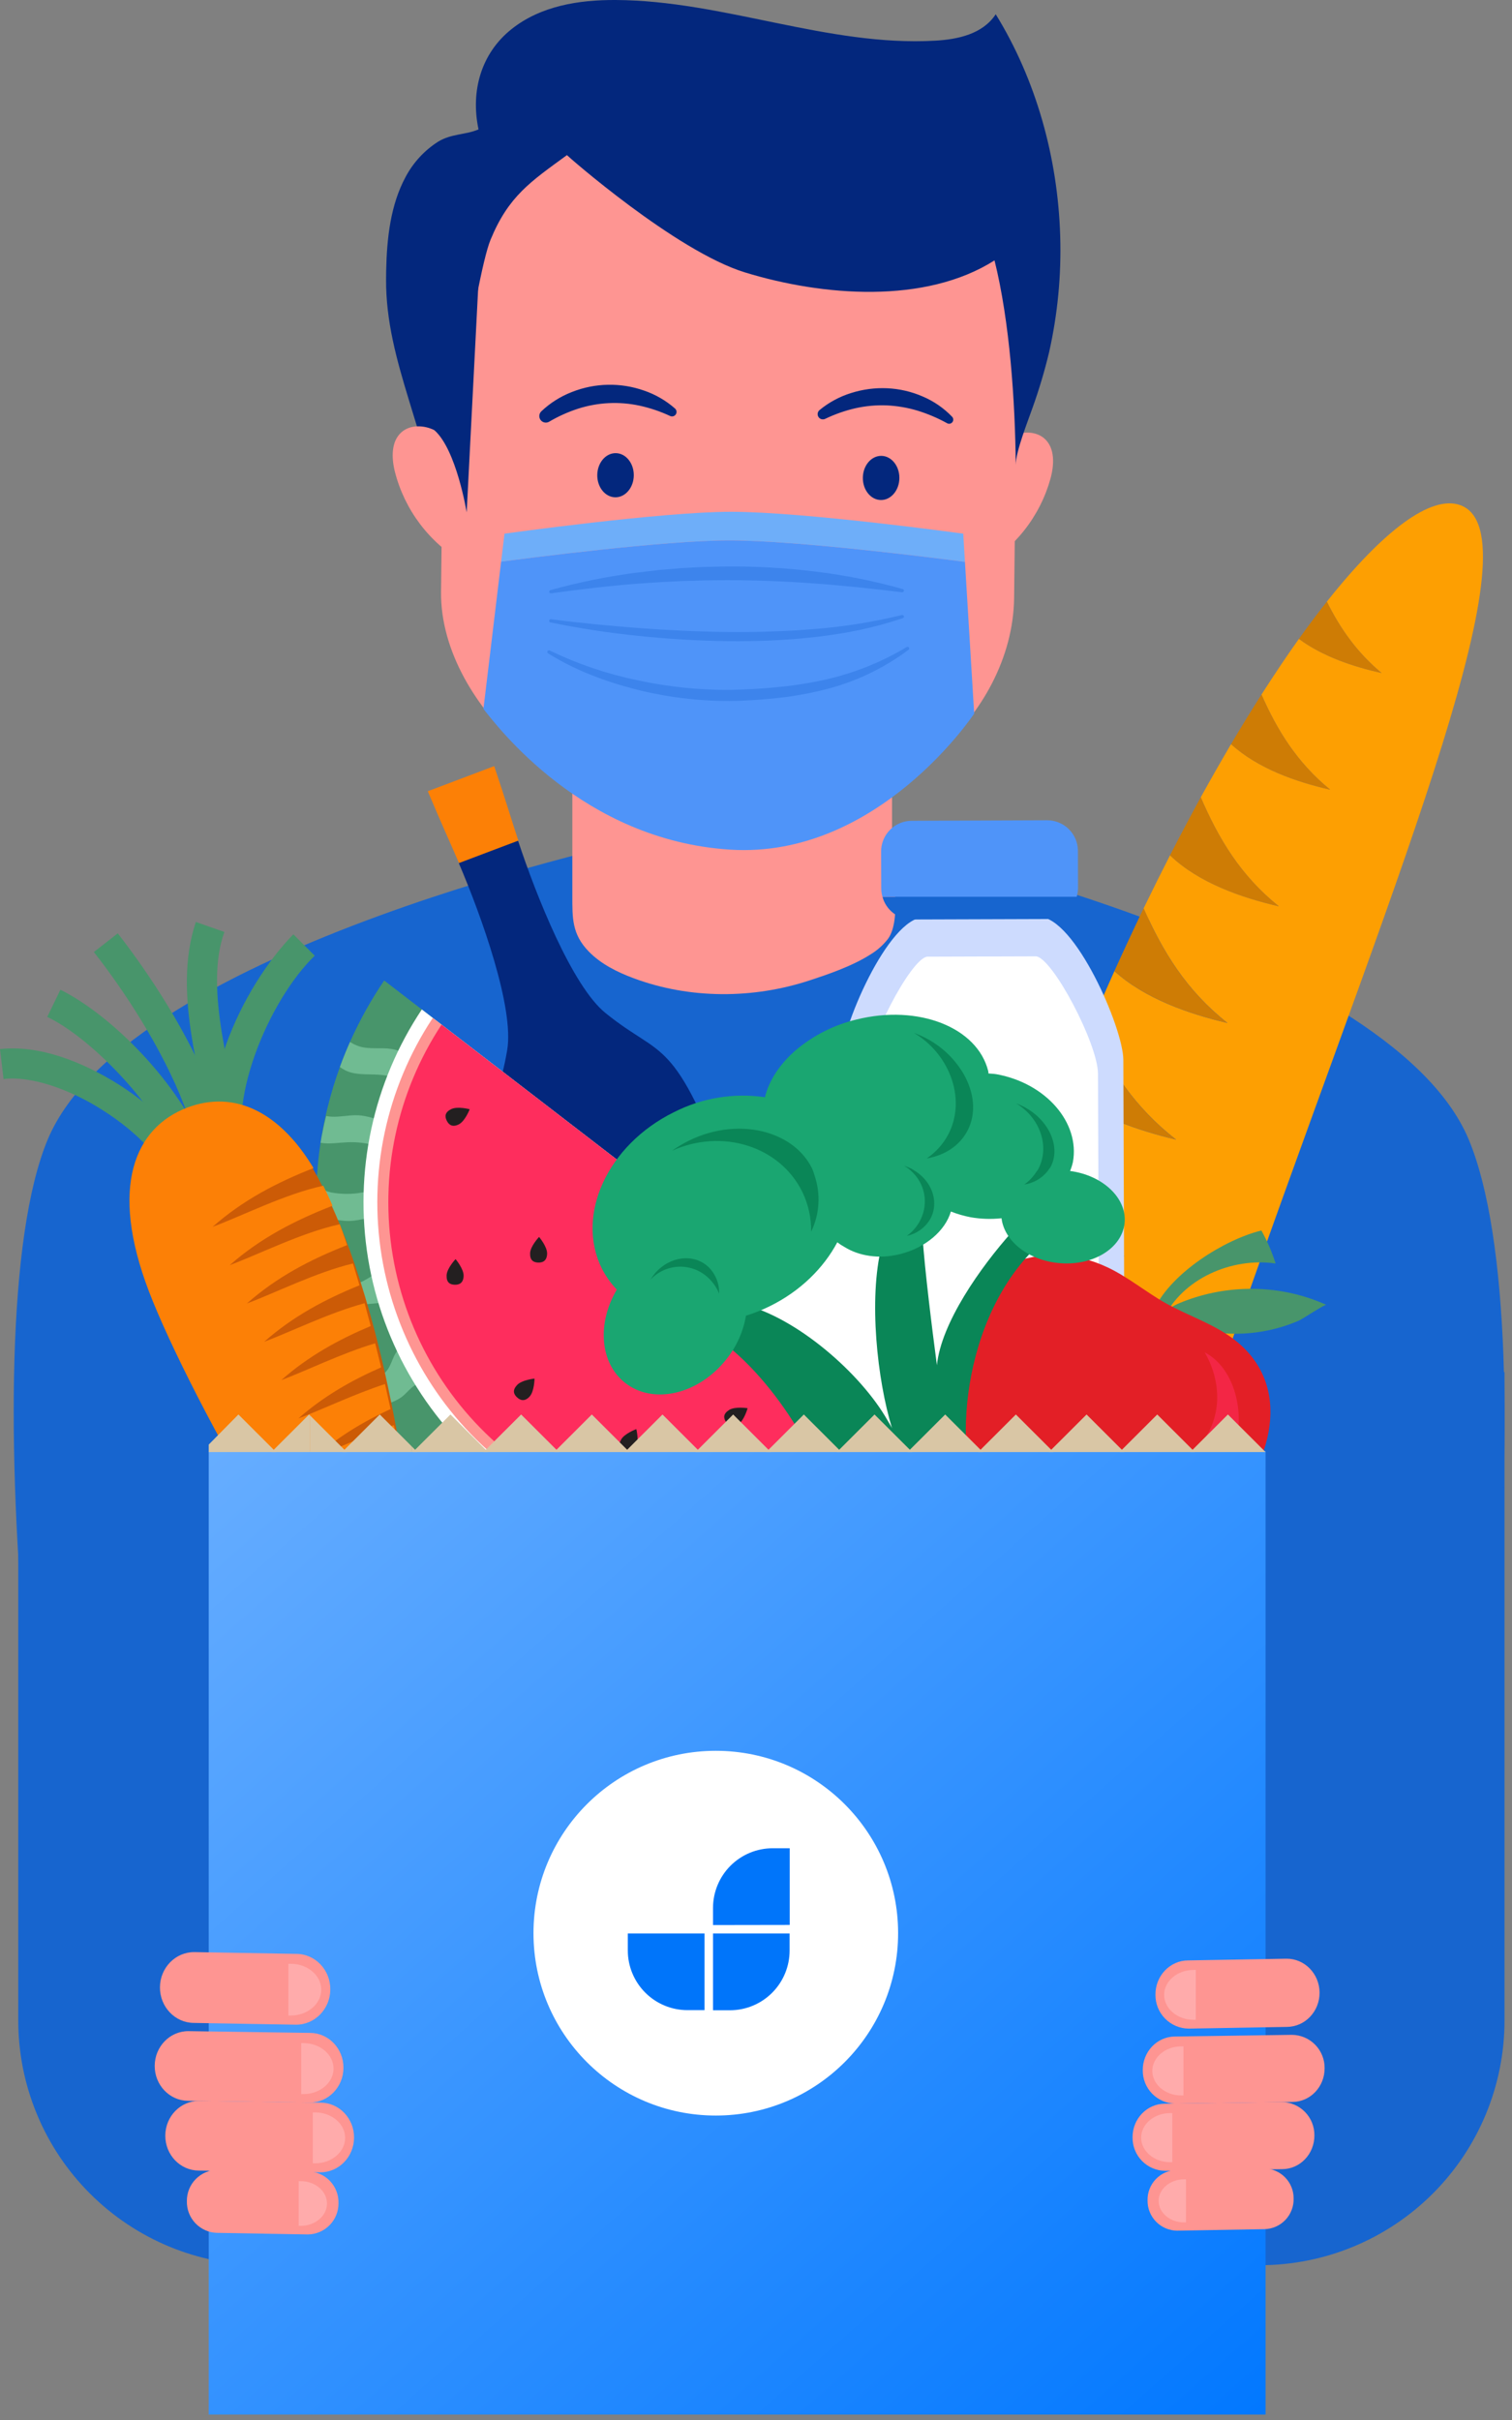 <svg width="160" height="256" viewBox="0 0 160 256" fill="none" xmlns="http://www.w3.org/2000/svg">
<rect x="0" y="0" width="160" height="256" fill="#808080" stroke="none"/>
<path d="M119.848 145.146H159.209V213.734C159.209 220.601 156.481 227.187 151.625 232.043C146.769 236.898 140.184 239.626 133.317 239.626H119.848V145.146V145.146Z" fill="#1765CF"/>
<path d="M41.293 239.627H27.824C20.957 239.627 14.371 236.899 9.516 232.043C4.66 227.188 1.932 220.602 1.932 213.735L1.932 145.146H41.293L41.293 239.627Z" fill="#1765CF"/>
<path d="M68.85 88.555C68.85 88.555 13.619 100.028 5.047 120.55C-3.525 141.071 4.848 211.602 13.283 227.692C25.875 251.714 50.826 234.46 50.826 234.46L91.688 105.986L68.85 88.555Z" fill="#1765CF"/>
<path d="M91.621 88.555C91.621 88.555 146.852 100.028 155.424 120.55C163.996 141.071 156.926 209.236 145.059 228.725C131.089 251.669 109.645 234.46 109.645 234.46L68.783 105.986L91.621 88.555Z" fill="#1765CF"/>
<path d="M92.075 100.991C90.115 102.241 87.428 103.134 85.706 103.701C79.698 105.681 73.01 105.698 67.062 103.487C65.316 102.837 63.599 101.988 62.299 100.653C60.511 98.818 60.565 97.081 60.565 94.751C60.565 92.716 60.565 90.681 60.565 88.646V71.082C60.565 71.082 94.395 71.082 94.395 71.094V89.962C94.395 92.403 95.431 97.282 93.97 99.315C93.448 99.987 92.805 100.555 92.075 100.991ZM104.29 48.489C105.117 47.583 105.974 46.653 107.085 46.131C108.195 45.609 109.636 45.59 110.545 46.414C111.651 47.417 111.559 49.177 111.167 50.618C110.614 52.61 109.671 54.471 108.391 56.094C107.111 57.717 105.521 59.069 103.713 60.07C103.62 59.906 103.527 59.741 103.433 59.576L104.29 48.489Z" fill="#FE9592"/>
<path d="M101.406 14.46C97.444 11.798 93.088 12.23 88.628 12.184L77.657 12.071C77.581 12.07 77.505 12.07 77.43 12.069C73.773 12.031 70.116 11.994 66.459 11.956C61.998 11.91 57.652 11.389 53.636 13.968C49.757 16.459 47.132 20.529 47.082 25.402C47.032 30.297 46.981 35.192 46.931 40.087L46.671 62.611C46.606 68.948 50.497 75.039 55.017 79.054C62.656 85.838 69.229 88.815 76.61 88.948L76.61 88.954C76.648 88.954 76.686 88.952 76.724 88.952C76.762 88.953 76.8 88.956 76.838 88.956L76.838 88.951C84.221 88.969 91.468 86.127 99.245 79.501C103.847 75.58 107.248 69.572 107.313 63.235L107.573 40.711C107.623 35.816 107.674 30.921 107.724 26.026C107.774 21.153 105.233 17.03 101.406 14.46Z" fill="#FE9592"/>
<path d="M40.854 29.524C40.855 29.227 40.859 28.93 40.865 28.633C40.934 25.208 41.321 21.672 42.922 18.715C43.725 17.2 44.906 15.918 46.35 14.994C47.752 14.127 49.283 14.276 50.637 13.687C49.776 9.623 50.92 5.643 54.119 3.09C57.228 0.609 61.279 -0.017 65.14 0C76.513 0.05 87.59 4.946 98.95 4.304C101.335 4.169 103.985 3.618 105.369 1.508C109.627 8.413 111.936 16.649 112.189 24.936C112.32 29.083 111.925 33.229 111.013 37.276C110.532 39.279 109.942 41.253 109.245 43.191C108.796 44.49 107.474 47.785 107.486 49.196C107.425 42.471 106.857 34.036 105.24 27.546C97.899 32.206 87.046 31.336 78.835 28.818C71.474 26.56 59.969 16.428 59.993 16.41C56.149 19.215 53.812 20.744 51.908 25.366C50.257 29.375 46.792 53.525 46.944 57.167C45.356 45.658 40.805 38.426 40.854 29.524Z" fill="#03277D"/>
<path d="M48.706 47.917C47.898 46.994 47.06 46.047 45.961 45.502C44.861 44.957 43.421 44.908 42.495 45.714C41.369 46.694 41.425 48.456 41.787 49.904C42.298 51.907 43.204 53.787 44.45 55.436C45.696 57.085 47.258 58.469 49.044 59.508C49.141 59.345 49.238 59.182 49.334 59.02L48.706 47.917Z" fill="#FE9592"/>
<path d="M50.701 28.528L49.384 54.202C49.384 54.202 48.308 47.564 45.961 45.502L50.701 28.528ZM67.067 50.291C67.054 51.581 66.178 52.618 65.111 52.607C64.044 52.596 63.189 51.542 63.203 50.252C63.216 48.962 64.092 47.925 65.159 47.936C66.226 47.947 67.08 49.002 67.067 50.291Z" fill="#03277D"/>
<path d="M95.172 50.579C95.185 49.289 94.331 48.235 93.264 48.224C92.196 48.213 91.32 49.249 91.307 50.539C91.294 51.829 92.148 52.884 93.216 52.895C94.283 52.906 95.159 51.869 95.172 50.579Z" fill="#03277D"/>
<path d="M57.28 43.515C58.218 42.625 59.322 41.929 60.529 41.465C62.967 40.5 65.671 40.446 68.146 41.315C69.357 41.726 70.474 42.374 71.434 43.219C71.519 43.296 71.574 43.4 71.588 43.513C71.603 43.626 71.577 43.741 71.514 43.836C71.451 43.931 71.357 44.001 71.247 44.033C71.137 44.064 71.02 44.056 70.916 44.008L70.91 44.005C69.88 43.524 68.801 43.159 67.69 42.916C65.524 42.449 63.273 42.559 61.163 43.236C60.101 43.581 59.08 44.041 58.117 44.607L58.108 44.612C57.962 44.697 57.79 44.726 57.624 44.692C57.458 44.659 57.31 44.566 57.208 44.431C57.106 44.296 57.057 44.128 57.071 43.959C57.084 43.791 57.158 43.633 57.28 43.515V43.515ZM86.719 43.384C87.707 42.568 88.844 41.953 90.069 41.575C91.302 41.182 92.595 41.012 93.888 41.072C95.179 41.13 96.45 41.425 97.635 41.941C98.811 42.438 99.872 43.169 100.755 44.09C100.826 44.166 100.868 44.265 100.873 44.369C100.878 44.473 100.846 44.575 100.782 44.657C100.719 44.74 100.628 44.797 100.526 44.818C100.425 44.84 100.319 44.824 100.227 44.774L100.222 44.771C99.225 44.219 98.172 43.772 97.082 43.437C96.018 43.118 94.919 42.932 93.809 42.883C92.701 42.842 91.592 42.945 90.51 43.188C89.409 43.442 88.339 43.818 87.321 44.308L87.315 44.311C87.193 44.369 87.054 44.38 86.924 44.343C86.794 44.306 86.683 44.223 86.61 44.109C86.537 43.996 86.508 43.859 86.528 43.726C86.548 43.593 86.616 43.471 86.719 43.384V43.384Z" fill="#03277D"/>
<path d="M102.112 59.438L101.93 56.455C101.93 56.455 85.144 54.139 77.351 54.139C69.921 54.139 53.385 56.455 53.385 56.455L53.029 59.415C55.909 59.032 70.309 57.167 77.168 57.167C84.529 57.167 99.681 59.119 102.112 59.438Z" fill="#6EAEF9"/>
<path d="M77.281 89.881C92.921 90.864 103.088 75.489 103.088 75.489L102.111 59.438C99.681 59.119 84.529 57.167 77.168 57.167C70.309 57.167 55.909 59.032 53.029 59.415L51.158 74.996C52.623 76.819 61.64 88.898 77.281 89.881Z" fill="#4F94F9"/>
<g opacity="0.57">
<path opacity="0.57" d="M58.243 62.428C61.269 61.587 64.352 60.964 67.468 60.565L69.81 60.291L72.161 60.099C72.946 60.055 73.731 60.007 74.517 59.974L76.877 59.925C80.024 59.9 83.169 60.081 86.293 60.465C89.414 60.841 92.501 61.459 95.525 62.314C95.567 62.326 95.603 62.354 95.625 62.391C95.648 62.428 95.656 62.472 95.647 62.515C95.638 62.558 95.614 62.596 95.579 62.621C95.543 62.647 95.5 62.658 95.457 62.653C92.353 62.279 89.265 61.941 86.17 61.721C83.076 61.492 79.98 61.375 76.881 61.372L74.557 61.396C73.783 61.428 73.009 61.443 72.234 61.463L69.912 61.581L67.59 61.735C64.495 61.973 61.407 62.338 58.313 62.766C58.27 62.772 58.226 62.761 58.19 62.736C58.154 62.71 58.129 62.672 58.12 62.63C58.111 62.587 58.119 62.542 58.142 62.505C58.164 62.467 58.201 62.44 58.243 62.428V62.428ZM58.309 65.504C61.399 65.909 64.507 66.202 67.612 66.441C70.718 66.671 73.829 66.821 76.938 66.852C80.048 66.883 83.157 66.797 86.251 66.537C89.349 66.291 92.422 65.797 95.441 65.058C95.484 65.047 95.53 65.053 95.569 65.075C95.608 65.097 95.636 65.133 95.649 65.176C95.662 65.218 95.658 65.264 95.638 65.304C95.618 65.344 95.583 65.374 95.541 65.389C94.051 65.893 92.533 66.309 90.994 66.636C89.454 66.961 87.898 67.195 86.337 67.381C84.775 67.568 83.206 67.671 81.637 67.754C80.067 67.819 78.498 67.843 76.928 67.825C73.789 67.78 70.659 67.594 67.538 67.265C64.419 66.949 61.318 66.474 58.247 65.843C58.204 65.834 58.165 65.808 58.14 65.772C58.115 65.735 58.105 65.69 58.112 65.646C58.12 65.602 58.144 65.562 58.18 65.536C58.215 65.509 58.26 65.497 58.304 65.503L58.309 65.504ZM58.166 68.814C61.118 70.239 64.235 71.295 67.445 71.959C70.635 72.649 73.891 72.993 77.154 72.983C78.772 72.951 80.428 72.867 82.048 72.711C83.671 72.567 85.284 72.328 86.879 71.993L87.475 71.867L88.066 71.718C88.462 71.624 88.852 71.509 89.241 71.393C90.023 71.17 90.791 70.901 91.55 70.606C93.074 70.009 94.546 69.287 95.951 68.448C95.989 68.426 96.034 68.419 96.077 68.428C96.12 68.438 96.158 68.464 96.183 68.5C96.207 68.537 96.217 68.582 96.21 68.625C96.203 68.668 96.179 68.708 96.144 68.734C93.453 70.751 90.38 72.198 87.111 72.988C85.484 73.39 83.831 73.68 82.164 73.856C81.332 73.942 80.501 74.009 79.669 74.063L78.422 74.13L77.163 74.157C73.811 74.16 70.471 73.74 67.223 72.909C63.99 72.081 60.827 70.882 57.997 69.115C57.978 69.103 57.961 69.087 57.948 69.069C57.935 69.05 57.926 69.029 57.92 69.007C57.915 68.985 57.915 68.962 57.918 68.94C57.922 68.918 57.93 68.896 57.942 68.877C57.965 68.841 58.001 68.814 58.042 68.803C58.083 68.791 58.127 68.795 58.166 68.814V68.814Z" fill="#1765CF"/>
</g>
<path d="M93.928 197.009C96.068 198.138 98.46 198.881 100.666 199.379C97.521 196.752 95.601 193.624 94.082 190.144C94.228 187.632 94.474 184.942 94.805 182.095C97.545 184.159 101.131 185.347 104.337 186.08C100.074 182.591 97.884 178.299 96.023 173.49C96.333 171.649 96.664 169.773 97.031 167.842C100.032 170.443 104.249 171.911 108.007 172.788C103.306 169.004 100.936 164.353 98.881 159.129C99.245 157.525 99.629 155.911 100.038 154.267C103.221 156.999 107.698 158.552 111.673 159.487C106.894 155.707 104.376 151.121 102.227 145.991C102.672 144.399 103.143 142.79 103.627 141.17C106.948 143.727 111.381 145.248 115.338 146.188C110.766 142.628 108.13 138.394 105.966 133.686C106.534 131.933 107.142 130.169 107.75 128.392C111.1 130.605 115.259 131.987 119.002 132.889C114.848 129.689 112.195 125.991 110.067 121.904C110.887 119.7 111.728 117.535 112.574 115.402C115.907 118.041 120.423 119.593 124.447 120.55C120.059 117.135 117.468 113.099 115.351 108.628C116.208 106.622 117.063 104.647 117.927 102.724C121.123 105.627 125.777 107.249 129.884 108.211C125.53 104.773 123.049 100.67 121.017 96.091C121.949 94.17 122.881 92.299 123.812 90.478C126.825 93.381 131.345 94.951 135.328 95.874C131.263 92.612 128.947 88.701 127.063 84.34C128.143 82.393 129.212 80.518 130.27 78.716C133.091 81.297 137.154 82.711 140.757 83.534C137.261 80.676 135.158 77.265 133.49 73.472C134.838 71.373 136.159 69.391 137.451 67.583C139.989 69.465 143.262 70.537 146.201 71.195C143.57 69 141.801 66.455 140.407 63.647C146.348 56.147 151.417 52.329 154.515 53.434C162.78 56.371 148.375 91.065 132.887 134.668C117.398 178.278 106.695 214.286 98.425 211.347C95.602 210.343 94.082 205.147 93.928 197.009Z" fill="#FD9F02"/>
<path d="M137.45 67.583C138.457 66.179 139.445 64.862 140.407 63.647C141.801 66.455 143.57 69 146.2 71.195C143.261 70.537 139.989 69.465 137.45 67.583ZM140.757 83.534C137.153 82.711 133.09 81.297 130.27 78.716C131.355 76.883 132.428 75.135 133.489 73.472C135.158 77.265 137.26 80.676 140.757 83.534ZM135.327 95.873C131.344 94.951 126.824 93.381 123.811 90.477C124.901 88.361 125.985 86.316 127.063 84.34C128.947 88.701 131.263 92.612 135.327 95.873ZM129.883 108.211C125.777 107.249 121.122 105.627 117.926 102.724C118.951 100.456 119.981 98.245 121.016 96.09C123.049 100.669 125.529 104.773 129.883 108.211ZM112.573 115.402C113.481 113.096 114.407 110.838 115.351 108.627C117.467 113.099 120.059 117.134 124.446 120.55C120.422 119.592 115.907 118.041 112.573 115.402ZM100.665 199.379C98.459 198.881 96.068 198.138 93.927 197.009C93.887 194.912 93.938 192.607 94.081 190.144C95.6 193.623 97.52 196.752 100.665 199.379ZM104.336 186.08C101.13 185.347 97.544 184.159 94.804 182.095C95.128 179.366 95.529 176.492 96.023 173.49C97.883 178.299 100.074 182.591 104.336 186.08ZM108.007 172.787C104.249 171.91 100.032 170.443 97.031 167.842C97.574 165.027 98.19 162.123 98.881 159.128C100.936 164.353 103.305 169.004 108.007 172.787ZM111.672 159.487C107.697 158.552 103.221 156.998 100.038 154.267C100.714 151.554 101.444 148.796 102.227 145.99C104.375 151.121 106.894 155.707 111.672 159.487ZM103.627 141.169C104.362 138.702 105.142 136.208 105.966 133.686C108.129 138.393 110.765 142.627 115.337 146.188C111.381 145.248 106.947 143.727 103.627 141.169ZM107.75 128.392C108.022 127.603 108.287 126.819 108.566 126.031C109.061 124.643 109.567 123.271 110.066 121.904C112.195 125.991 114.848 129.689 119.002 132.888C115.259 131.987 111.1 130.604 107.75 128.392Z" fill="#CE7C05"/>
<path d="M90.658 113.64C90.653 110.375 95.641 100.992 97.492 100.777L109.703 100.729C111.566 100.939 116.63 110.277 116.64 113.549L116.711 133.41L116.814 161.524C116.819 163.737 114.638 165.541 111.955 165.547L95.706 165.605C93.033 165.622 90.841 163.824 90.837 161.621L90.728 133.507L90.658 113.64Z" fill="white"/>
<path d="M88.965 112.221L89.138 161.373C89.148 164.737 92.226 167.452 96.004 167.441L112.221 167.382C116.005 167.371 119.06 164.629 119.049 161.26L118.872 112.119C118.861 108.756 113.738 96.976 109.953 96.993L97.774 97.035C93.986 97.053 88.954 108.858 88.965 112.221ZM91.658 113.679C91.647 110.51 96.36 101.414 98.11 101.203L109.64 101.166C111.401 101.365 116.178 110.423 116.188 113.587L116.259 132.849L116.356 160.111C116.361 162.249 114.305 163.998 111.773 164.003L96.425 164.062C93.904 164.073 91.831 162.329 91.826 160.197L91.723 132.934L91.658 113.679Z" fill="#CDDBFE"/>
<path d="M93.256 94.023L93.24 90.083C93.238 89.656 93.32 89.233 93.482 88.838C93.644 88.444 93.882 88.085 94.183 87.782C94.484 87.48 94.842 87.24 95.236 87.076C95.63 86.912 96.052 86.827 96.479 86.827L110.8 86.772C111.227 86.77 111.65 86.852 112.045 87.013C112.441 87.174 112.8 87.411 113.104 87.712C113.407 88.012 113.648 88.369 113.814 88.763C113.979 89.157 114.065 89.579 114.067 90.006L114.077 93.953C114.074 94.268 114.024 94.581 113.93 94.882H93.387C93.305 94.603 93.26 94.314 93.256 94.023V94.023Z" fill="#4F94F9"/>
<path d="M113.93 94.882C113.736 95.554 113.329 96.145 112.771 96.567C112.212 96.988 111.532 97.218 110.832 97.22L96.521 97.268C95.809 97.269 95.117 97.037 94.55 96.605C93.984 96.174 93.575 95.569 93.387 94.882H113.93Z" fill="#1765CF"/>
<path d="M48.611 91.397C47.691 89.242 46.802 87.343 45.27 83.7L52.297 81.044C53.558 84.789 54.146 86.801 54.883 89.026L48.611 91.397Z" fill="#FC8006"/>
<path d="M53.672 111.078C52.348 118.948 49.679 117.293 55.973 133.945C62.269 150.602 67.954 165.645 67.954 165.645L89.443 157.523C89.443 157.523 83.757 142.48 77.461 125.823C71.167 109.171 70.254 112.18 64.06 107.152C60.552 104.309 56.754 94.791 54.823 88.935L48.551 91.305C50.975 96.975 54.421 106.627 53.672 111.078ZM56.197 126.78L72.551 120.599C73.26 122.248 74.069 124.264 75.009 126.75L80.786 142.034L64.2 148.303L58.423 133.019C57.483 130.533 56.759 128.486 56.197 126.78Z" fill="#03277D"/>
<path d="M56.197 126.78L72.552 120.599C73.261 122.248 74.069 124.264 75.009 126.75L80.786 142.034L64.2 148.303L58.423 133.019C57.483 130.533 56.759 128.486 56.197 126.78Z" fill="white"/>
<path d="M40.655 103.722C39.258 105.777 38.047 107.954 37.037 110.224C36.648 111.101 36.29 111.985 35.965 112.878C35.455 114.276 35.022 115.701 34.668 117.146C34.434 118.085 34.235 119.031 34.071 119.983C33.747 121.835 33.551 123.707 33.484 125.585C33.443 126.63 33.443 127.672 33.483 128.713C33.568 130.981 33.837 133.239 34.289 135.464C34.518 136.607 34.795 137.738 35.122 138.855C35.841 141.34 36.792 143.753 37.961 146.061C38.468 147.067 39.02 148.056 39.616 149.028C41.149 151.53 42.944 153.861 44.97 155.984C45.696 156.748 46.457 157.487 47.254 158.202C48.052 158.921 48.884 159.615 49.749 160.283C50.904 161.173 52.104 162.002 53.344 162.768C54.27 163.337 55.212 163.868 56.169 164.36C58.008 165.309 59.917 166.116 61.879 166.775C62.802 167.09 63.734 167.369 64.674 167.612C67.19 168.269 69.763 168.687 72.357 168.862C73.562 168.945 74.767 168.975 75.971 168.952C77.79 168.92 79.605 168.768 81.404 168.498C82.524 168.333 83.635 168.121 84.738 167.863C86.819 167.379 88.86 166.735 90.843 165.938C91.848 165.538 92.833 165.096 93.807 164.616C96.299 163.382 98.66 161.9 100.855 160.194C101.701 159.539 102.524 158.848 103.323 158.12C104.534 157.018 105.68 155.847 106.754 154.611L40.655 103.722Z" fill="#48956B"/>
<path d="M34.289 135.464C34.518 136.608 34.795 137.738 35.122 138.855C35.176 138.857 35.231 138.863 35.286 138.868C35.95 138.954 36.752 139.315 37.194 138.815C37.326 138.665 37.387 138.463 37.521 138.314C37.744 138.067 38.107 138.022 38.438 137.994C39.55 137.89 40.663 137.789 41.777 137.691C41.716 137.692 41.656 137.693 41.597 137.692L42.043 135.049C41.743 134.536 41.051 134.372 40.47 134.496C39.887 134.619 39.384 134.963 38.876 135.271C38.365 135.576 37.806 135.859 37.211 135.834C36.729 135.812 36.286 135.592 35.819 135.474C35.317 135.35 34.793 135.346 34.289 135.464V135.464ZM73.024 163.029C72.989 163.623 73.188 164.199 73.348 164.771C73.509 165.344 73.631 165.96 73.448 166.525C73.299 166.982 72.968 167.354 72.733 167.77C72.542 168.108 72.415 168.478 72.357 168.862C73.562 168.946 74.767 168.975 75.971 168.952C76.246 168.403 76.639 167.823 76.317 167.334C76.209 167.167 76.029 167.053 75.923 166.884C75.744 166.603 75.797 166.243 75.855 165.916C76.054 164.816 76.253 163.716 76.452 162.616C76.436 162.675 76.421 162.733 76.405 162.792L73.977 161.66C73.401 161.811 73.06 162.435 73.024 163.029ZM80.889 161.765C80.96 162.357 81.258 162.891 81.516 163.424C81.777 163.959 82.008 164.541 81.93 165.133C81.865 165.607 81.608 166.032 81.448 166.485C81.225 167.135 81.21 167.839 81.404 168.499C82.524 168.333 83.635 168.121 84.738 167.863C84.727 167.681 84.741 167.497 84.779 167.318C84.924 166.665 85.357 165.9 84.898 165.415C84.758 165.269 84.564 165.188 84.427 165.044C84.205 164.8 84.189 164.433 84.19 164.103C84.188 162.984 84.187 161.866 84.188 160.749C84.183 160.809 84.176 160.87 84.173 160.931L81.58 160.249C81.043 160.504 80.819 161.178 80.889 161.765ZM89 160.314C89.187 160.881 89.587 161.342 89.949 161.814C90.311 162.287 90.654 162.811 90.693 163.404C90.739 164.066 90.596 164.68 90.713 165.356C90.746 165.552 90.789 165.747 90.843 165.938C91.848 165.538 92.833 165.096 93.807 164.616C93.753 164.127 93.76 163.608 93.564 163.176C93.409 162.827 93.095 162.575 92.884 162.253C92.546 161.741 92.553 161.169 92.446 160.59C92.329 159.948 92.159 159.301 92.028 158.658C92.036 158.72 92.043 158.778 92.05 158.84L89.373 158.691C88.898 159.047 88.814 159.752 89 160.314ZM37.961 146.061C38.468 147.067 39.02 148.056 39.616 149.028C40.571 148.582 41.738 148.39 42.574 147.728C42.959 147.425 43.262 147.032 43.645 146.727C44.028 146.423 44.54 146.211 45.006 146.359L43.418 142.461C42.959 142.252 42.401 142.494 42.071 142.874C41.743 143.251 41.58 143.742 41.382 144.206C41.186 144.667 40.926 145.138 40.488 145.385C39.766 145.79 38.775 145.471 38.097 145.948C38.049 145.982 38.003 146.02 37.961 146.061V146.061ZM97.353 155.037C97.29 155.342 97.639 155.547 97.903 155.716C99.242 156.567 99.306 158.538 100.364 159.726C100.518 159.892 100.682 160.049 100.855 160.194C101.701 159.54 102.524 158.848 103.323 158.12C103.023 157.986 102.766 157.772 102.579 157.502C102.132 156.807 102.39 155.798 101.872 155.148C101.517 154.707 100.913 154.579 100.382 154.381C99.852 154.182 99.289 153.777 99.307 153.21C98.737 153.707 98.169 154.204 97.604 154.7C97.486 154.782 97.398 154.9 97.353 155.037ZM62.875 160.711C62.861 161.215 63.048 161.696 63.191 162.176C63.335 162.66 63.434 163.188 63.253 163.658C62.953 164.429 61.988 164.816 61.771 165.615C61.696 166.004 61.733 166.406 61.879 166.775C62.802 167.09 63.734 167.369 64.674 167.612C65.021 166.423 66.084 165.39 66.356 164.135C66.458 163.655 66.442 163.155 66.542 162.679C66.644 162.199 66.902 161.712 67.356 161.526L63.646 159.536C63.162 159.669 62.886 160.209 62.875 160.711ZM46.281 153.077C45.996 153.47 45.946 153.979 45.811 154.443C45.637 155.008 45.35 155.532 44.97 155.984C45.696 156.748 46.457 157.487 47.254 158.202C47.63 157.881 47.967 157.516 48.258 157.116C48.513 156.668 48.741 156.205 48.94 155.73C49.388 154.836 50.063 154.076 50.898 153.526L48.814 150.924C48.801 151.503 48.261 151.923 47.737 152.17C47.214 152.416 46.62 152.609 46.281 153.077ZM55.11 159.36C54.784 159.601 54.37 159.736 54.12 160.055C53.797 160.469 53.856 161.052 53.787 161.575C53.729 162.001 53.578 162.408 53.344 162.768C54.27 163.338 55.212 163.869 56.169 164.361C56.27 163.929 56.318 163.487 56.309 163.044C56.3 162.531 56.224 161.998 56.397 161.515C56.623 160.876 57.225 160.463 57.696 159.974C58.167 159.484 58.529 158.72 58.166 158.15L56.147 156.847C56.031 157.773 55.859 158.801 55.11 159.36ZM37.037 110.225C36.648 111.101 36.29 111.985 35.965 112.878C36.142 113.003 36.327 113.117 36.52 113.217C37.575 113.75 38.823 113.611 40 113.683C40.956 113.744 41.897 113.953 42.789 114.303C43.521 114.587 44.309 115.358 45.03 115.541C45.969 115.779 45.887 115.536 46.173 114.653C46.28 114.326 46.486 112.138 46.744 112.041C45.878 112.359 44.906 112.163 44.037 111.85C43.168 111.537 42.327 111.111 41.415 110.962C40.29 110.781 39.104 111.036 38.02 110.693C37.674 110.578 37.344 110.421 37.037 110.225V110.225ZM34.517 118.052C34.283 118.991 34.084 119.936 33.919 120.889C34.852 121.054 35.848 120.871 36.812 120.833C37.769 120.795 38.726 120.907 39.648 121.165C40.404 121.375 41.269 122.061 42.002 122.172C42.961 122.313 42.857 122.079 43.052 121.174C43.124 120.839 43.107 118.636 43.358 118.515C42.528 118.921 41.538 118.823 40.641 118.599C39.745 118.377 38.866 118.038 37.945 117.982C36.805 117.916 35.655 118.288 34.538 118.058C34.532 118.056 34.523 118.053 34.517 118.052ZM33.484 125.585C33.443 126.63 33.443 127.672 33.483 128.713C33.747 128.722 34.011 128.747 34.273 128.789C35.183 128.93 36.09 129.19 37.015 129.16C38.153 129.124 39.265 128.647 40.398 128.775C41.224 128.872 41.975 129.28 42.747 129.584C43.037 129.735 43.372 129.774 43.689 129.693C44.237 129.488 44.308 128.743 44.196 128.171C44.085 127.597 43.891 126.957 44.207 126.466C43.795 126.741 43.245 126.702 42.774 126.551C42.301 126.398 41.864 126.147 41.388 126.013C40.254 125.691 39.053 126.065 37.884 126.218C36.934 126.341 35.971 126.316 35.029 126.143C34.499 126.002 33.982 125.815 33.484 125.585V125.585Z" fill="#70BB92"/>
<path d="M44.639 106.784C39.471 114.538 37.439 123.965 38.955 133.159C40.47 142.353 45.42 150.629 52.803 156.314C60.187 161.999 69.453 164.669 78.729 163.784C88.005 162.898 96.6 158.524 102.775 151.545L101.614 150.651L45.802 107.68L44.639 106.784Z" fill="white"/>
<path d="M45.801 107.681L45.753 107.751C40.87 115.162 38.956 124.141 40.394 132.899C41.832 141.657 46.515 149.552 53.511 155.013L53.694 155.156C60.759 160.595 69.62 163.16 78.498 162.336C87.375 161.513 95.613 157.361 101.556 150.715L101.613 150.651L45.801 107.681Z" fill="#FE9592"/>
<path d="M46.724 108.394C41.981 115.593 40.137 124.32 41.562 132.822C42.986 141.325 47.575 148.974 54.406 154.233C61.238 159.493 69.805 161.973 78.39 161.177C86.974 160.38 94.94 156.366 100.687 149.94L99.691 149.174L46.724 108.394Z" fill="#FE2D5D"/>
<path d="M56.095 132.565C56.065 133.313 56.438 133.541 56.935 133.561C57.433 133.581 57.866 133.386 57.896 132.637C57.926 131.888 57.044 130.85 57.044 130.85C57.044 130.85 56.125 131.816 56.095 132.565ZM47.26 134.91C47.229 135.659 47.602 135.886 48.1 135.906C48.597 135.926 49.03 135.731 49.06 134.982C49.091 134.234 48.209 133.195 48.209 133.195C48.209 133.195 47.29 134.161 47.26 134.91ZM78.297 138.156C78.267 138.905 78.64 139.132 79.137 139.152C79.635 139.172 80.068 138.977 80.098 138.229C80.128 137.48 79.246 136.441 79.246 136.441C79.246 136.441 78.327 137.407 78.297 138.156Z" fill="#231F20"/>
<path d="M66.543 139.822C66.182 140.478 66.415 140.848 66.851 141.088C67.287 141.328 67.762 141.346 68.122 140.69C68.483 140.033 68.157 138.71 68.157 138.71C68.157 138.71 66.904 139.165 66.543 139.822Z" fill="#FE2D5D"/>
<path d="M65.722 152.291C65.361 152.948 65.594 153.318 66.03 153.557C66.466 153.797 66.941 153.816 67.301 153.159C67.662 152.502 67.336 151.179 67.336 151.179C67.336 151.179 66.083 151.634 65.722 152.291ZM47.744 117.33C47.072 117.663 47.051 118.099 47.272 118.545C47.493 118.991 47.871 119.278 48.543 118.946C49.215 118.613 49.704 117.342 49.704 117.342C49.704 117.342 48.415 116.998 47.744 117.33ZM64.017 126.989C63.337 127.303 63.305 127.739 63.514 128.191C63.722 128.643 64.094 128.939 64.773 128.625C65.454 128.31 65.976 127.052 65.976 127.052C65.976 127.052 64.697 126.675 64.017 126.989ZM89.904 149.134C89.232 149.467 89.211 149.903 89.432 150.349C89.653 150.795 90.032 151.082 90.703 150.75C91.375 150.417 91.864 149.146 91.864 149.146C91.864 149.146 90.575 148.802 89.904 149.134ZM77.16 149.151C76.525 149.548 76.547 149.985 76.811 150.407C77.075 150.829 77.481 151.076 78.116 150.679C78.751 150.282 79.112 148.968 79.112 148.968C79.112 148.968 77.795 148.754 77.16 149.151ZM54.723 146.509C54.21 147.055 54.343 147.472 54.706 147.813C55.068 148.153 55.523 148.29 56.036 147.744C56.549 147.198 56.563 145.835 56.563 145.835C56.563 145.835 55.236 145.963 54.723 146.509Z" fill="#231F20"/>
<path d="M31.074 120.642C31.074 120.642 39.928 130.06 43.863 164.181L39.668 169.65L36.427 167.667L19.145 133.134L18.561 125.613L31.074 120.642Z" fill="#CC5B06"/>
<path d="M26.61 124.031C26.47 123.749 26.344 123.456 26.233 123.173C23.661 116.921 28.469 105.778 33.304 101.099L31.041 98.835C25.584 104.427 20.159 115.76 23.24 124.302C23.386 124.702 23.555 125.092 23.748 125.471L26.61 124.031ZM21.545 124.472C20.111 120.773 16.643 117.351 12.634 114.77C8.603 112.227 4.038 110.52 0 110.98L0.375 114.15C3.161 113.782 7.318 115.156 10.909 117.471C14.528 119.749 17.577 122.968 18.56 125.612C18.571 125.645 18.585 125.677 18.602 125.707V125.707L18.591 125.715L21.613 124.657C21.594 124.594 21.571 124.533 21.545 124.472V124.472Z" fill="#48956B"/>
<path d="M21.794 121.715C18.974 114.512 11.721 107.34 6.395 104.701L6.389 104.703L4.998 107.577C9.357 109.616 16.541 116.749 18.8 122.868C19.38 124.361 19.667 125.779 19.62 127.002L22.825 127.107C22.88 125.315 22.475 123.501 21.794 121.715V121.715Z" fill="#48956B"/>
<path d="M21.121 123.039C20.816 120.959 20.272 118.922 19.499 116.967C17.154 110.826 12.94 104.531 9.93 100.711L12.463 98.736C15.592 102.752 19.947 109.196 22.483 115.828C23.245 117.792 23.812 119.827 24.178 121.902C23.129 122.193 22.106 122.574 21.121 123.039V123.039Z" fill="#48956B"/>
<path d="M23.746 98.589L20.726 97.532C18.12 105.251 21.556 114.682 22.772 121.553L25.921 120.964C24.517 113.773 21.559 104.605 23.746 98.589V98.589Z" fill="#48956B"/>
<path d="M15.757 136.601C19.978 147.671 36.747 178.158 42.269 176.048C45.881 174.679 43.794 159.696 40.739 146.41C37.402 147.5 33.927 149.19 31.582 150.047C34.255 147.692 37.209 146.017 40.332 144.648C39.99 143.257 39.658 141.9 39.308 140.577C39.437 141.081 39.57 141.586 39.701 142.103C36.14 143.155 32.299 145.061 29.77 145.994C32.642 143.45 35.84 141.705 39.229 140.273C39.007 139.448 38.795 138.647 38.582 137.863C34.839 138.864 30.654 140.937 27.954 141.942C31.008 139.244 34.416 137.436 38.04 135.967C38.207 136.535 38.37 137.135 38.545 137.733C38.142 136.288 37.739 134.918 37.349 133.659C33.465 134.577 28.978 136.84 26.13 137.886C29.334 135.055 32.911 133.212 36.728 131.713C36.472 130.904 36.207 130.182 35.96 129.51C31.98 130.36 27.267 132.745 24.313 133.833C27.588 130.943 31.27 129.081 35.182 127.548C35.38 128.011 35.576 128.47 35.769 128.971C35.269 127.679 34.751 126.512 34.211 125.436C30.211 126.279 25.474 128.693 22.501 129.78C25.726 126.933 29.336 125.076 33.176 123.565C33.541 124.148 33.875 124.775 34.21 125.43C30.097 117.314 24.685 115.304 19.805 117.174C14.281 119.279 11.528 125.528 15.757 136.601ZM38.851 166.26C40.349 164.946 41.979 163.791 43.716 162.815C43.767 163.278 43.823 163.734 43.862 164.181C41.975 164.965 40.218 165.767 38.851 166.26V166.26ZM37.039 162.207C38.873 160.607 40.892 159.232 43.053 158.114C43.132 158.619 43.212 159.13 43.281 159.619C40.932 160.563 38.702 161.593 37.039 162.207V162.207ZM35.217 158.156C37.34 156.312 39.703 154.763 42.24 153.552C42.351 154.086 42.443 154.624 42.542 155.161C39.81 156.185 37.135 157.445 35.217 158.156V158.156ZM33.398 154.093C35.839 151.939 38.51 150.357 41.322 149.058C41.445 149.62 41.575 150.185 41.688 150.755C38.628 151.834 35.542 153.314 33.398 154.093V154.093Z" fill="#FC8006"/>
<path d="M140.361 138.036C140.192 137.959 137.83 139.532 137.481 139.686C136.406 140.157 135.285 140.512 134.135 140.746C131.828 141.218 129.448 141.207 127.145 140.714C125.349 140.325 121.443 139.261 124.815 137.848C127.11 136.894 129.565 136.383 132.049 136.343C134.911 136.284 137.75 136.862 140.361 138.036V138.036Z" fill="#48956B"/>
<path d="M122.203 138.375C124.017 134.622 129.571 131.127 133.479 130.168C134.099 131.279 134.604 132.449 134.986 133.662C130.382 132.984 125.075 135.235 123.064 139.612L122.203 138.375Z" fill="#48956B"/>
<path d="M99.415 141.207C95.68 149.55 97.889 163.243 107.002 167.323C113.539 170.25 123.858 165.806 129.1 160.696C134.1 155.822 137.177 147.217 130.992 142.016C128.757 140.137 125.863 139.272 123.32 137.838C121.231 136.66 119.369 135.09 117.2 134.067C109.996 130.669 102.547 134.211 99.415 141.207Z" fill="#E31F26"/>
<path opacity="0.57" d="M130.685 152.843C129.459 156.638 125.886 159.401 121.995 160.271C121.532 160.374 120.985 160.433 120.641 160.107C120.18 159.67 120.42 158.893 120.771 158.364C122.253 156.127 125.006 155.079 126.788 153.073C129.705 149.789 129.021 145.68 127.481 143.056C130.728 144.758 131.739 149.578 130.685 152.843Z" fill="#FE2D5D"/>
<path d="M106.853 125.669C104.265 123.247 99.17 123.082 96.089 123.557C92.341 124.135 88.805 125.642 85.365 127.236C81.9 128.842 78.62 130.633 75.66 133.064C72.784 135.425 73.33 137.422 75.932 140.09C77.498 141.695 79.401 142.923 81.17 144.302C84.896 147.211 88.038 150.798 90.429 154.875C91.217 156.221 91.95 157.651 93.145 158.652C94.341 159.653 96.167 160.106 97.466 159.244C99.333 158.006 98.948 155.239 98.717 153.011C98.203 147.806 99.743 142.605 103.009 138.518C104.153 137.101 105.49 135.845 106.578 134.385C107.667 132.925 108.514 131.187 108.467 129.367C108.467 128.673 108.324 127.986 108.046 127.35C107.768 126.713 107.362 126.141 106.853 125.669V125.669Z" fill="white"/>
<path d="M89.204 163.877L104.159 160.162C100.836 155.21 101.24 140.505 109.284 132.294C108.423 131.795 107.676 131.121 107.09 130.316C103.738 134.067 99.597 139.948 99.144 144.419C98.622 140.469 97.87 134.472 97.607 130.65C96.282 131.383 94.802 131.792 93.289 131.844C91.891 137.399 92.839 146.038 94.391 151.069C94.262 150.805 94.068 150.516 93.912 150.241C91.123 145.331 84.328 139.359 78.604 137.98L77.985 139.162C77.734 140.7 77.438 140.681 76.533 142.022C82.596 146.635 88.252 156.186 89.204 163.877Z" fill="#0A8657"/>
<path d="M66.15 146.287C69.139 148.636 73.945 147.512 76.885 143.765C77.947 142.436 78.654 140.859 78.938 139.181C79.802 138.914 80.644 138.578 81.455 138.178C84.697 136.583 87.157 134.135 88.603 131.416C88.841 131.6 89.094 131.765 89.359 131.908C90.873 132.857 92.999 133.224 95.232 132.669C97.98 131.987 100.033 130.169 100.622 128.163C101.294 128.424 101.988 128.625 102.695 128.764C103.78 128.954 104.887 128.991 105.982 128.872C106.263 131.243 108.745 133.282 111.989 133.61C115.595 133.975 118.728 132.081 119.004 129.38C119.27 126.751 116.704 124.331 113.237 123.873C113.36 123.57 113.46 123.258 113.534 122.939C114.298 118.762 110.69 114.602 105.477 113.642C105.179 113.589 104.893 113.584 104.601 113.558L104.576 113.314C103.423 108.672 97.188 106.222 90.641 107.848C88.266 108.415 86.057 109.531 84.192 111.107C82.533 112.548 81.387 114.274 80.944 116.069C77.646 115.588 74.281 116.142 71.312 117.654C64.297 121.117 60.882 128.521 63.685 134.188C64.102 135.005 64.636 135.758 65.269 136.422C63.173 139.965 63.457 144.172 66.15 146.287Z" fill="#1AA671"/>
<path d="M108.397 125.304C108.813 125.008 109.179 124.646 109.479 124.233L109.851 123.708C111.131 121.325 110.079 118.247 107.532 116.728C107.861 116.844 108.179 116.988 108.483 117.157C111.066 118.578 112.269 121.388 111.175 123.44L110.844 123.903C110.234 124.662 109.36 125.162 108.397 125.304V125.304ZM98.061 122.547C99 121.915 99.772 121.065 100.311 120.07C101.36 118.114 101.373 115.861 100.583 113.82C99.841 111.914 98.481 110.313 96.721 109.272C98.905 110.046 100.75 111.559 101.935 113.549C103.099 115.546 103.352 117.798 102.358 119.653C101.507 121.243 99.929 122.228 98.061 122.547ZM95.963 130.734C96.505 130.347 96.956 129.846 97.284 129.266C97.743 128.466 97.939 127.542 97.842 126.625C97.736 125.663 97.31 124.765 96.63 124.076C96.347 123.782 96.026 123.528 95.675 123.32C95.947 123.407 96.211 123.514 96.466 123.641L96.972 123.965C98.177 124.788 98.861 126.045 98.857 127.306C98.864 127.886 98.718 128.458 98.434 128.964C98.168 129.414 97.811 129.804 97.385 130.109C96.959 130.414 96.475 130.627 95.963 130.734V130.734ZM71.121 121.727C71.676 121.331 72.262 120.98 72.873 120.678C75.668 119.295 78.646 119.083 81.137 119.804C83.238 120.428 84.994 121.7 85.936 123.61C86.044 123.864 86.136 124.125 86.21 124.391C86.863 126.333 86.729 128.454 85.836 130.298C85.857 128.835 85.535 127.388 84.895 126.072C82.496 121.223 76.403 119.35 71.121 121.727ZM68.832 135.37C68.979 135.126 69.145 134.894 69.33 134.677C70.904 132.864 73.423 132.577 74.963 134.025C75.337 134.39 75.632 134.829 75.827 135.314C76.022 135.799 76.115 136.32 76.098 136.843C75.848 136.225 75.469 135.668 74.985 135.21C74.573 134.811 74.086 134.498 73.552 134.29C73.018 134.081 72.448 133.982 71.875 133.997C71.302 134.012 70.737 134.141 70.215 134.377C69.692 134.613 69.222 134.95 68.832 135.37V135.37Z" fill="#0A8657"/>
<path d="M133.922 153.511H22.088V255.425H133.922V153.511Z" fill="url(#paint0_linear)"/>
<path d="M43.512 164.485V164.478L43.523 164.484L43.512 164.485Z" fill="#A5071A"/>
<path d="M43.526 164.485L43.523 164.484L43.526 164.483V164.485Z" fill="#A5071A"/>
<path d="M129.937 149.632L132.05 151.741L133.922 153.61H125.951L129.937 149.632Z" fill="#D9C6A5"/>
<path d="M122.458 149.632L126.444 153.61H118.473L122.458 149.632Z" fill="#D9C6A5"/>
<path d="M114.98 149.632L118.965 153.61H110.994L114.98 149.632Z" fill="#D9C6A5"/>
<path d="M107.499 149.632L111.485 153.61H103.514L107.499 149.632Z" fill="#D9C6A5"/>
<path d="M100.02 149.632L104.006 153.61H96.035L100.02 149.632Z" fill="#D9C6A5"/>
<path d="M92.542 149.632L96.528 153.61H88.557L92.542 149.632Z" fill="#D9C6A5"/>
<path d="M85.062 149.632L89.047 153.61H81.076L85.062 149.632Z" fill="#D9C6A5"/>
<path d="M77.583 149.632L81.569 153.61H73.598L77.583 149.632Z" fill="#D9C6A5"/>
<path d="M70.105 149.632L74.09 153.61H66.119L70.105 149.632Z" fill="#D9C6A5"/>
<path d="M62.626 149.632L66.612 153.61H58.641L62.626 149.632Z" fill="#D9C6A5"/>
<path d="M55.146 149.632L59.131 153.61H51.16L55.146 149.632Z" fill="#D9C6A5"/>
<path d="M47.667 149.632L51.653 153.61H43.682L47.667 149.632Z" fill="#D9C6A5"/>
<path d="M44.173 153.61H43.529V152.968L44.173 153.61Z" fill="#D9C6A5"/>
<path d="M40.188 149.632L43.531 152.968V153.61H36.203L40.188 149.632Z" fill="#D9C6A5"/>
<path d="M32.708 149.632L32.779 149.703V153.61H28.723L32.708 149.632Z" fill="#D9C6A5"/>
<path d="M36.694 153.61H32.779V149.703L36.694 153.61Z" fill="#D9C6A5"/>
<path d="M25.229 149.632L29.215 153.61H22.088V152.815L25.229 149.632Z" fill="#D9C6A5"/>
<path d="M124.374 222.533C123.449 222.521 122.567 222.143 121.921 221.481C121.275 220.82 120.918 219.929 120.928 219.004V219.004C120.913 217.042 122.439 215.443 124.328 215.434L136.723 215.256C137.647 215.267 138.53 215.644 139.176 216.306C139.822 216.967 140.179 217.857 140.169 218.782V218.782C140.182 220.744 138.659 222.343 136.771 222.356L124.374 222.533Z" fill="#FE9592"/>
<path d="M124.992 216.478C123.313 216.478 121.939 217.645 121.939 219.072C121.939 220.499 123.313 221.667 124.992 221.667H125.234V216.478H124.992Z" fill="#FFABAB"/>
<path d="M123.294 229.641C122.369 229.63 121.487 229.251 120.841 228.59C120.195 227.928 119.838 227.037 119.848 226.112V226.112C119.832 224.15 121.359 222.551 123.247 222.543L135.643 222.364C136.567 222.375 137.449 222.753 138.096 223.414C138.742 224.075 139.099 224.966 139.089 225.89C139.101 227.852 137.579 229.452 135.691 229.464L123.294 229.641Z" fill="#FE9592"/>
<path d="M123.81 223.536C122.131 223.536 120.758 224.704 120.758 226.131C120.758 227.558 122.131 228.726 123.81 228.726H124.053V223.536H123.81Z" fill="#FFABAB"/>
<path d="M125.772 214.597C124.832 214.585 123.936 214.2 123.279 213.528C122.622 212.855 122.259 211.95 122.27 211.01V211.01C122.254 209.016 123.805 207.39 125.725 207.382L136.133 207.2C138.053 207.187 139.623 208.792 139.636 210.784C139.649 212.778 138.102 214.404 136.182 214.417L125.772 214.597Z" fill="#FE9592"/>
<path d="M126.294 208.39C124.588 208.39 123.191 209.576 123.191 211.027C123.191 212.477 124.588 213.664 126.294 213.664H126.54V208.39H126.294Z" fill="#FFABAB"/>
<path d="M124.552 235.972C123.716 235.961 122.917 235.619 122.333 235.02C121.749 234.422 121.425 233.616 121.435 232.779V232.779C121.424 232.365 121.495 231.953 121.644 231.567C121.793 231.18 122.017 230.827 122.302 230.527C122.588 230.227 122.93 229.986 123.309 229.819C123.688 229.651 124.096 229.56 124.51 229.55L133.773 229.389C134.61 229.399 135.408 229.74 135.992 230.338C136.577 230.936 136.9 231.742 136.891 232.578V232.578C136.911 233.415 136.599 234.225 136.023 234.831C135.446 235.437 134.653 235.79 133.817 235.811L124.552 235.972Z" fill="#FE9592"/>
<path d="M125.285 230.542C123.811 230.542 122.605 231.567 122.605 232.819C122.605 234.072 123.811 235.097 125.285 235.097H125.498V230.542H125.285Z" fill="#FFABAB"/>
<path d="M32.767 222.419C34.728 222.43 36.331 220.793 36.344 218.756C36.36 216.719 34.776 215.059 32.815 215.051L19.948 214.865C17.988 214.852 16.384 216.49 16.371 218.526C16.358 220.562 17.938 222.222 19.899 222.235L32.767 222.419Z" fill="#FE9592"/>
<path d="M32.127 216.134C33.869 216.134 35.295 217.346 35.295 218.827C35.295 220.309 33.869 221.521 32.127 221.521H31.875V216.134H32.127Z" fill="#FFABAB"/>
<path d="M33.888 229.799C35.849 229.809 37.452 228.173 37.465 226.136C37.481 224.099 35.897 222.439 33.936 222.431L21.069 222.245C19.109 222.232 17.505 223.87 17.492 225.905C17.479 227.942 19.059 229.602 21.02 229.615L33.888 229.799Z" fill="#FE9592"/>
<path d="M33.353 223.461C35.096 223.461 36.522 224.673 36.522 226.154C36.522 227.636 35.096 228.848 33.353 228.848H33.102V223.461H33.353Z" fill="#FFABAB"/>
<path d="M31.317 214.182C33.31 214.192 34.939 212.529 34.953 210.459C34.969 208.389 33.359 206.701 31.366 206.692L20.562 206.504C18.569 206.491 16.939 208.156 16.926 210.224C16.913 212.294 18.518 213.982 20.511 213.995L31.317 214.182Z" fill="#FE9592"/>
<path d="M30.773 207.739C32.544 207.739 33.994 208.971 33.994 210.477C33.994 211.982 32.544 213.214 30.773 213.214H30.518V207.739H30.773Z" fill="#FFABAB"/>
<path d="M32.583 236.37C33.451 236.358 34.279 236.003 34.886 235.382C35.493 234.761 35.828 233.924 35.819 233.056V233.056C35.83 232.626 35.756 232.198 35.601 231.797C35.447 231.396 35.214 231.029 34.918 230.718C34.621 230.406 34.266 230.156 33.873 229.982C33.48 229.808 33.056 229.714 32.626 229.704L23.01 229.536C22.142 229.546 21.314 229.901 20.707 230.522C20.1 231.143 19.765 231.979 19.774 232.847C19.753 233.715 20.077 234.556 20.675 235.186C21.274 235.815 22.097 236.181 22.965 236.203L32.583 236.37Z" fill="#FE9592"/>
<path d="M31.822 230.733C33.352 230.733 34.604 231.797 34.604 233.098C34.604 234.398 33.352 235.462 31.822 235.462H31.602V230.733H31.822Z" fill="#FFABAB"/>
<path d="M75.745 223.794C86.4 223.794 95.038 215.156 95.038 204.501C95.038 193.846 86.4 185.209 75.745 185.209C65.091 185.209 56.453 193.846 56.453 204.501C56.453 215.156 65.091 223.794 75.745 223.794Z" fill="white"/>
<path d="M74.551 204.533V212.644H72.747C71.072 212.644 69.467 211.978 68.283 210.793C67.099 209.608 66.434 208.002 66.434 206.326V204.533H74.551Z" fill="#0075FA"/>
<path d="M83.556 204.533V206.339C83.556 208.014 82.891 209.621 81.707 210.806C80.523 211.991 78.917 212.656 77.243 212.656H75.451V204.533H83.556Z" fill="#0075FA"/>
<path d="M75.451 203.641V201.835C75.451 200.16 76.116 198.553 77.3 197.368C78.484 196.183 80.09 195.518 81.764 195.518H83.569V203.628L75.451 203.641Z" fill="#0075FA"/>
<defs>
<linearGradient id="paint0_linear" x1="22.088" y1="153.511" x2="123.249" y2="268.311" gradientUnits="userSpaceOnUse">
<stop stop-color="#66ADFF"/>
<stop offset="1" stop-color="#0077FF"/>
</linearGradient>
</defs>
</svg>
